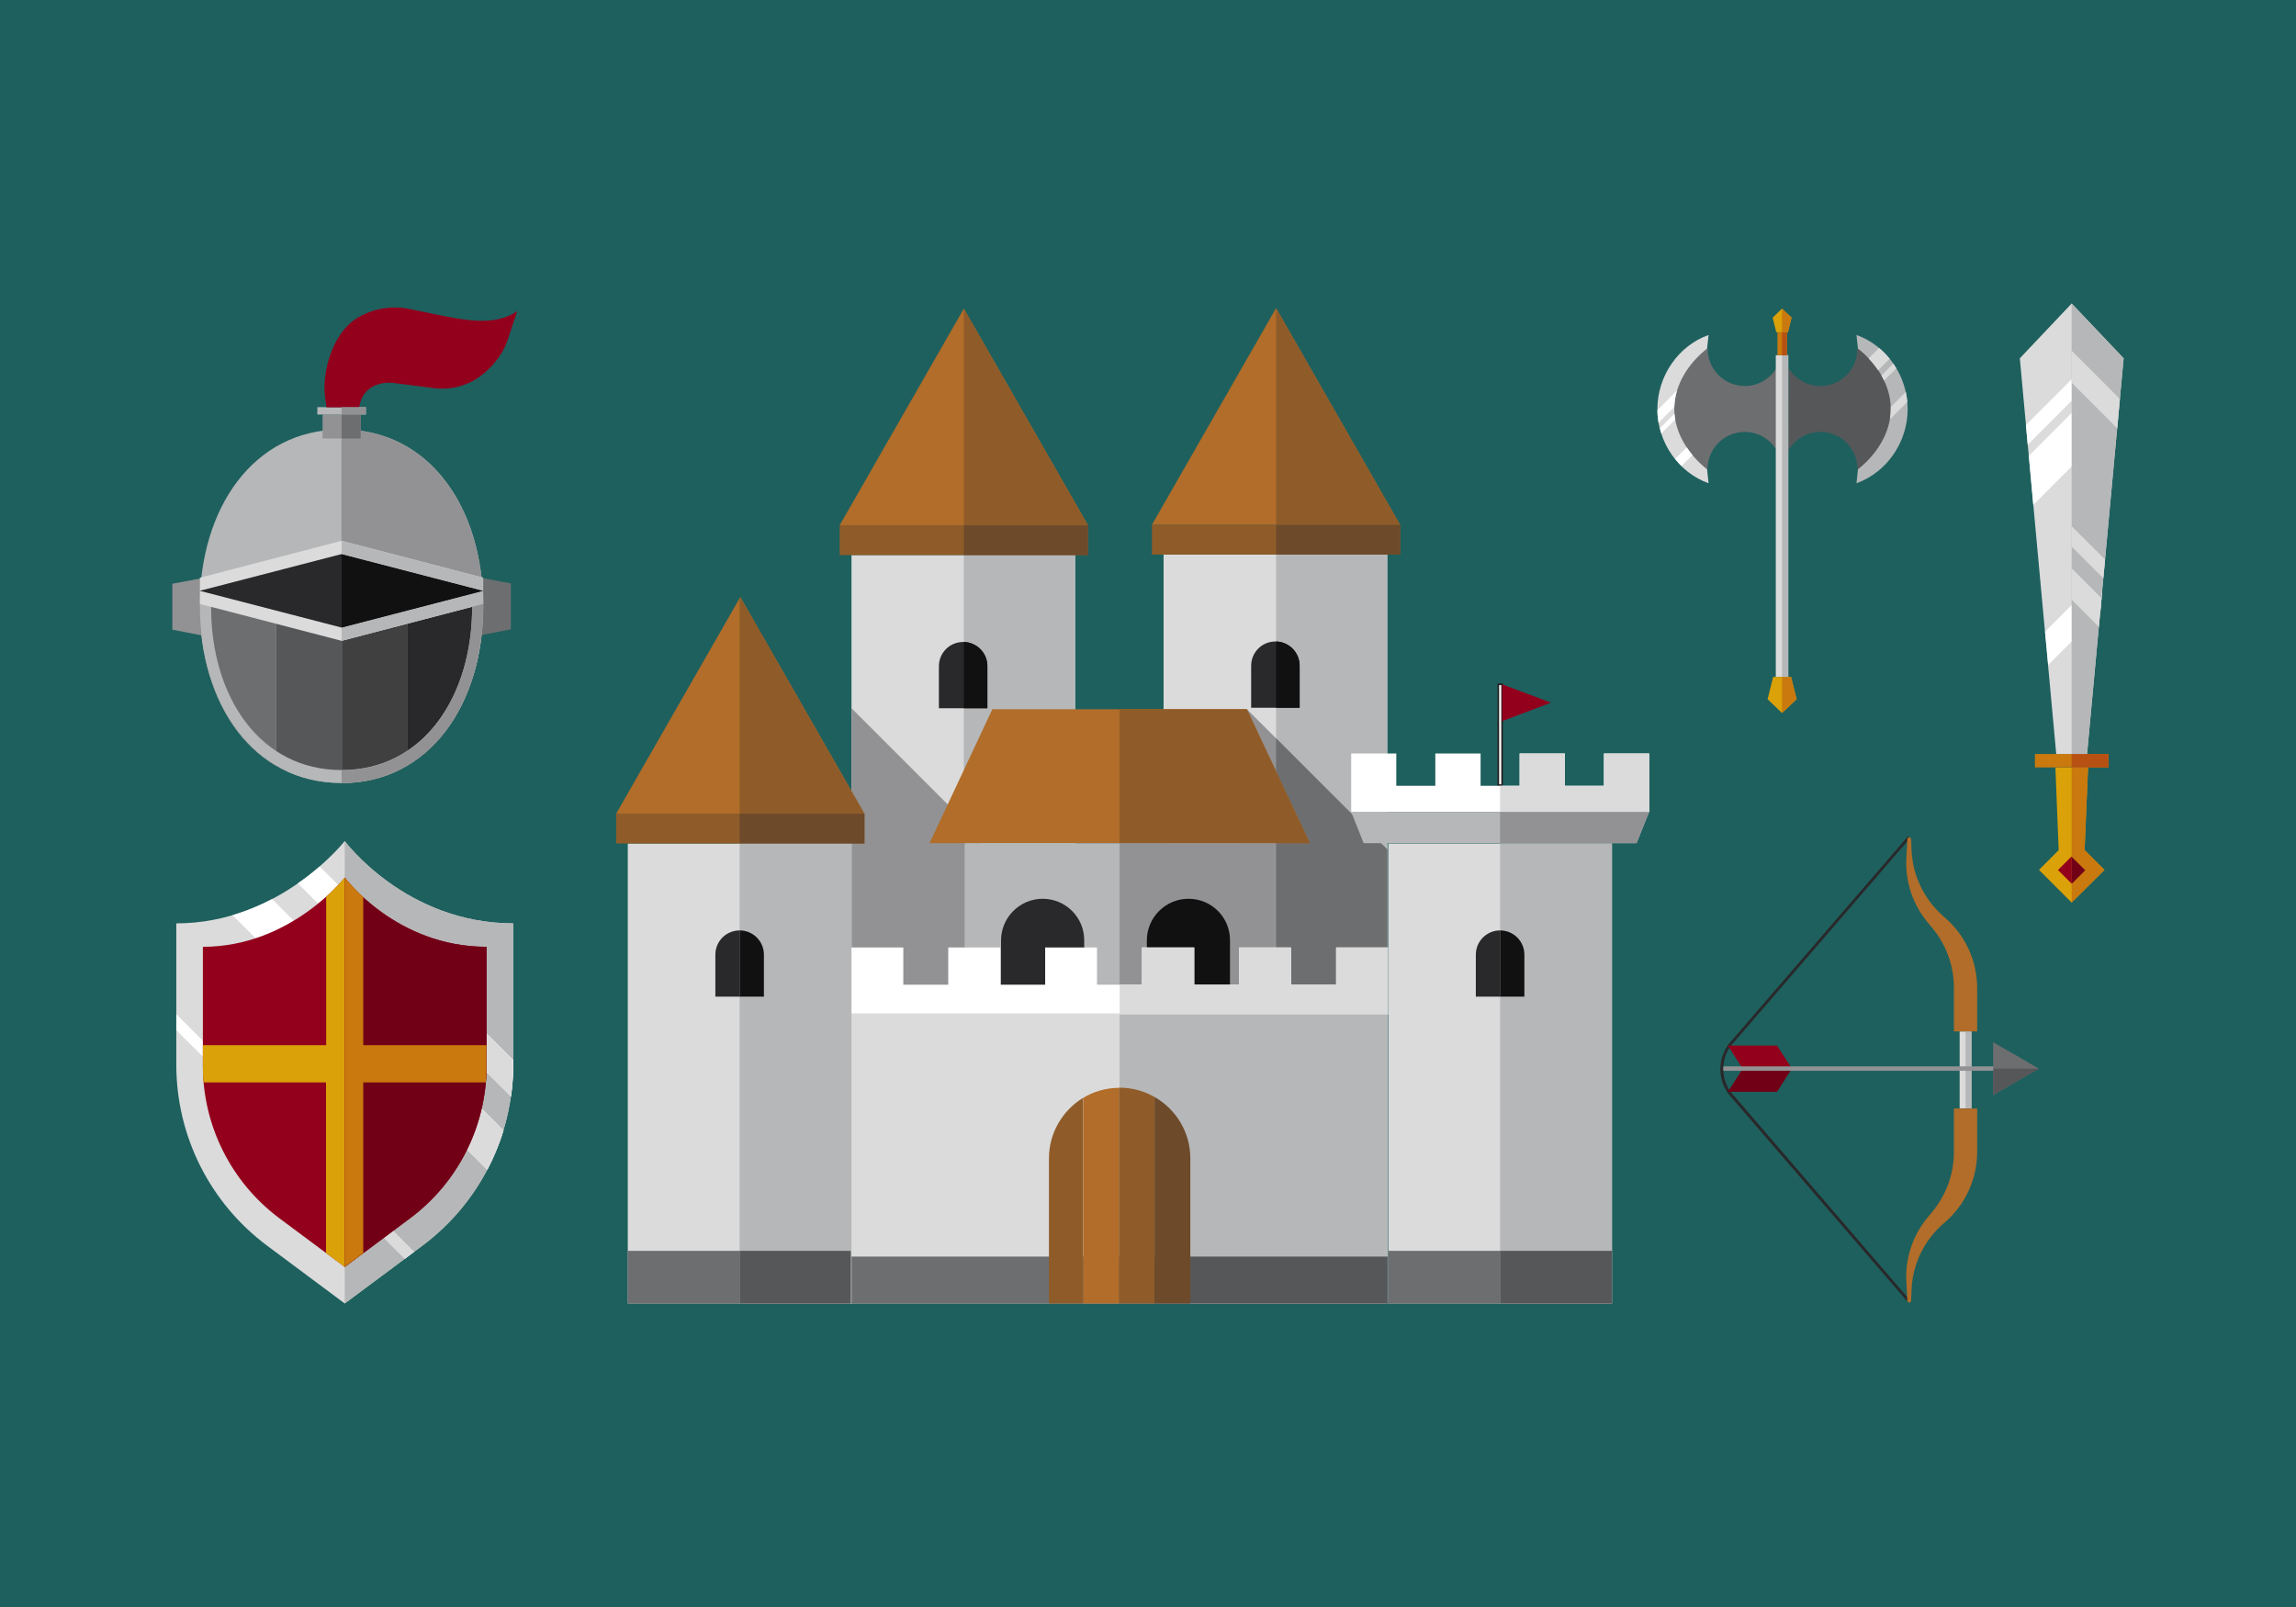 <?xml version="1.0" encoding="utf-8"?>
<!-- Generator: Adobe Illustrator 19.0.0, SVG Export Plug-In . SVG Version: 6.00 Build 0)  -->
<svg version="1.1" id="Layer_1" xmlns="http://www.w3.org/2000/svg" xmlns:xlink="http://www.w3.org/1999/xlink" x="0px" y="0px"
	 viewBox="0 0 1400 980" style="enable-background:new 0 0 1400 980;" xml:space="preserve">
<style type="text/css">
	.st0{fill:#1E605E;}
	.st1{fill:#6D6E70;}
	.st2{fill:#DBDBDB;}
	.st3{fill:#565759;}
	.st4{fill:#B6B7B8;}
	.st5{fill:#C9790E;}
	.st6{fill:#DBA109;}
	.st7{fill:#B75113;}
	.st8{fill:#FFFFFF;}
	.st9{fill:#93001C;}
	.st10{fill:#710017;}
	.st11{fill:#929294;}
	.st12{fill:#404041;}
	.st13{fill:#29282A;}
	.st14{fill:#121112;}
	.st15{fill:#B16D29;}
	.st16{fill:#8F5C29;}
	.st17{fill:#6D4A2A;}
	.st18{fill:#FFFFFF;stroke:#231F20;stroke-miterlimit:10;}
</style>
<rect class="st0" width="1400" height="980"/>
<g>
	<path class="st1" d="M1083.1,224.7c-4,6.4-11.1,10.7-19.2,10.7c-12.5,0-22.6-10.1-22.6-22.5l-0.3-0.3l-9.2,2.6l-13.9,19.8v34.2
		l11.5,11.8l11.5,5.2l0.3-0.3c0.1-12.4,10.2-22.5,22.6-22.5c8.3,0,15.5,4.4,19.5,11.1L1083.1,224.7z"/>
	<path class="st2" d="M1040.9,286.2c-10.9-8.6-20-21.9-20-36.8c0-15,9.1-28.3,20-36.8l0.9-8.3c-18.2,6.4-31.2,24.8-31.2,45.2
		s13,38.7,31.2,45.2L1040.9,286.2z"/>
	<path class="st3" d="M1090.7,224.7c4,6.4,11.1,10.7,19.2,10.7c12.5,0,22.6-10.1,22.6-22.5l0.3-0.3l9.2,2.6l13.9,19.8v34.2
		l-11.5,11.8l-11.5,5.2l-0.3-0.3c-0.1-12.4-10.2-22.5-22.6-22.5c-8.3,0-15.5,4.4-19.5,11.1L1090.7,224.7z"/>
	<path class="st4" d="M1132.9,286.2c10.9-8.6,20-21.9,20-36.8c0-15-9.1-28.3-20-36.8l-0.9-8.3c18.2,6.4,31.2,24.8,31.2,45.2
		s-13,38.7-31.2,45.2L1132.9,286.2z"/>
	<rect x="1082.8" y="216.6" class="st2" width="7.6" height="196.2"/>
	<rect x="1083.8" y="202.6" class="st5" width="5.8" height="14.1"/>
	<polygon class="st6" points="1083.1,202.6 1080.9,193.7 1086.6,188.2 1092.4,193.7 1090.2,202.6 	"/>
	<polygon class="st6" points="1092.1,412.8 1095.5,426.4 1086.6,434.8 1077.8,426.4 1081.2,412.8 	"/>
	<polygon class="st5" points="1086.6,412.8 1086.6,434.8 1095.5,426.4 1092.1,412.8 	"/>
	<rect x="1086.6" y="216.6" class="st4" width="3.8" height="196.2"/>
	<rect x="1086.6" y="202.6" class="st7" width="2.9" height="14.1"/>
	<polygon class="st5" points="1090.2,202.6 1092.4,193.7 1086.6,188.2 1086.6,202.6 	"/>
	<path class="st8" d="M1010.6,250.2c0,2.6,0.3,5.1,0.7,7.6l9.6-9.6c0.1-3.4,0.7-6.8,1.6-10L1010.6,250.2z"/>
	<path class="st8" d="M1013,264.3l8.5-8.5c-0.2-1.2-0.4-2.3-0.5-3.5l-8.9,8.9C1012.4,262.3,1012.7,263.3,1013,264.3z"/>
	<path class="st8" d="M1021.4,279.8c1.2,1.5,2.5,3,3.9,4.4l6.7-6.7c-1.3-1.5-2.4-3.1-3.5-4.7L1021.4,279.8z"/>
	<path class="st2" d="M1145.8,212.2l-6.4,6.4c2.1,2.2,4.1,4.7,5.8,7.2l7-7C1150.3,216.3,1148.1,214.1,1145.8,212.2z"/>
	<path class="st2" d="M1154.5,221.7l-7.3,7.3c0.6,1,1.1,2,1.6,3.1l7.5-7.5C1155.7,223.6,1155.1,222.7,1154.5,221.7z"/>
	<path class="st2" d="M1152.9,249.4c0,2.1-0.2,4.2-0.5,6.3l10.6-10.6c-0.2-2-0.5-4.1-0.9-6.1l-9.2,9.2
		C1152.8,248.6,1152.9,249,1152.9,249.4z"/>
</g>
<g>
	<polygon class="st6" points="1271.1,518.4 1273.2,468.1 1253.3,468.1 1255.3,518.4 1243.3,530.5 1263.2,550.4 1283.2,530.5 	"/>
	
		<rect x="1257.4" y="524.9" transform="matrix(0.707 0.707 -0.707 0.707 745.255 -737.799)" class="st9" width="11.7" height="11.7"/>
	<rect x="1240.8" y="459.8" class="st5" width="44.9" height="8.2"/>
	<polygon class="st2" points="1294.9,218.5 1263.2,185.1 1231.6,218.5 1253.8,459.8 1272.6,459.8 	"/>
	<rect x="1263.2" y="459.8" class="st7" width="22.5" height="8.2"/>
	<polygon class="st5" points="1273.2,468.1 1263.2,468.1 1263.2,550.3 1263.2,550.4 1283.2,530.5 1271.1,518.4 	"/>
	<polygon class="st10" points="1263.2,522.5 1263.2,538.9 1263.2,539 1271.5,530.7 1263.2,522.5 	"/>
	<path class="st8" d="M1236.4,271.2c20.4-20.4,44.2-44.2,44.2-44.2v-13.1l-45.3,45.3L1236.4,271.2z"/>
	<polygon class="st8" points="1239.8,307.9 1288.4,259.3 1274.4,240.6 1237.1,278 	"/>
	<path class="st8" d="M1281.9,359.7l-2.8-6.6l-32.1,32.1l1.9,20.3c11.9-11.9,24.8-24.8,31.8-31.8L1281.9,359.7z"/>
	<polygon class="st4" points="1263.2,185.1 1263.2,459.8 1272.6,459.8 1294.9,218.5 1263.2,185.1 	"/>
	<polygon class="st2" points="1263.2,333.3 1282.5,352.6 1283.6,341.2 1263.2,320.9 	"/>
	<polygon class="st2" points="1263.2,365.7 1279.8,382.3 1281.4,364.8 1263.2,346.6 	"/>
	<polygon class="st2" points="1263.2,233.4 1291,261.2 1292.6,243.3 1263.2,213.9 	"/>
</g>
<g>
	<path class="st2" d="M257.6,759.6l-47.4,35.3l-47.4-35.3c-34.8-26-55.3-66.8-55.3-110.3v-86.2c63.5,0,102.7-50.2,102.7-50.2
		s37.1,50.2,102.7,50.2v86.2C312.9,692.7,292.4,733.6,257.6,759.6z"/>
	<path class="st4" d="M257.6,759.6c34.8-26,55.3-66.8,55.3-110.3v-86.2c-65.6,0-102.7-50.2-102.7-50.2v282L257.6,759.6z"/>
	<path class="st8" d="M141.8,558.1l155.3,155.3c4-7.7,7.4-15.7,9.9-24.1L165.9,548.3C158.6,552.1,150.6,555.5,141.8,558.1z"/>
	<path class="st2" d="M210.2,626.5l86.9,86.9c4-7.7,7.4-15.7,9.9-24.1l-96.8-96.8V626.5z"/>
	<path class="st8" d="M194.9,528.4c-3.8,3.3-8.2,6.8-13.3,10.3l130,130c0.9-6.4,1.4-12.9,1.4-19.4v-2.8L194.9,528.4z"/>
	<path class="st2" d="M210.2,543.8v23.6l101.3,101.3c0.9-6.4,1.4-12.9,1.4-19.4v-2.8L210.2,543.8z"/>
	<polygon class="st8" points="107.5,628.2 246.9,767.6 252.4,763.4 107.5,618.5 	"/>
	<polygon class="st2" points="210.2,731 246.9,767.6 252.4,763.4 210.2,721.2 	"/>
	<path class="st9" d="M250.1,742.9l-39.9,29.7l-39.9-29.7C141,721,123.7,686.6,123.7,650v-72.6c53.5,0,86.5-42.2,86.5-42.2
		s31.2,42.2,86.5,42.2V650C296.7,686.6,279.4,721,250.1,742.9z"/>
	<path class="st6" d="M221.5,637.4v-90.3c-7.4-6.8-11.3-12-11.3-12s-4,5.1-11.3,11.7v90.6h-75.2V650c0,3.4,0.1,6.7,0.4,10.1h74.7
		v104.1l11.3,8.4l11.3-8.4V660.1h74.7c0.3-3.3,0.4-6.7,0.4-10.1v-12.6H221.5z"/>
	<path class="st10" d="M250.1,742.9c29.3-21.9,46.6-56.3,46.6-92.9v-72.6c-55.3,0-86.5-42.2-86.5-42.2v237.5L250.1,742.9z"/>
	<path class="st5" d="M221.5,637.4v-90.3c-7.4-6.8-11.3-12-11.3-12v102.3v22.7v112.5l11.3-8.4V660.1h74.7c0.3-3.3,0.4-6.7,0.4-10.1
		v-12.6H221.5z"/>
</g>
<g>
	<path class="st4" d="M294.6,369.7c0,59.6-32.5,107.8-86.4,107.8c-53.9,0-86.4-48.3-86.4-107.8s32.5-107.8,86.4-107.8
		C262.2,261.8,294.6,310.1,294.6,369.7z"/>
	<path class="st11" d="M294.6,369.7c0-59.6-32.5-107.8-86.4-107.8v215.7C262.2,477.5,294.6,429.2,294.6,369.7z"/>
	<path class="st1" d="M128.3,413c7.4,23.6,21.2,42.9,40.1,54v-87.6l-40.1-11.2V413z"/>
	<path class="st3" d="M168.4,467c1.9,1.1,3.9,2.2,5.9,3.1h34.2v-79.5l-40.1-11.2V467z"/>
	<path class="st12" d="M208.5,470.1h33.7c2.2-1,4.3-2.2,6.4-3.4v-87.3l-40.1,11.2V470.1z"/>
	<path class="st13" d="M248.6,466.7c19.1-11.4,32.9-31.1,40.1-55.2v-43.3l-40.1,11.2V466.7z"/>
	<polygon class="st11" points="124.7,387.8 105.1,384 105.1,356 124.7,352.3 	"/>
	<polygon class="st1" points="291.8,387.6 311.5,383.8 311.5,355.8 291.8,352.1 	"/>
	<rect x="196.7" y="252.8" class="st11" width="23.2" height="14.6"/>
	<rect x="193.5" y="248.3" class="st4" width="29.6" height="4.5"/>
	<path class="st9" d="M199.1,248.3l-0.8-5.4c-2.4-16.6,5-40.2,19.4-48.9c0.5-0.3,1-0.6,1.5-0.9h0c9.2-5.1,20-6.8,30.4-4.7l19.4,4
		c15.4,3.1,33.6,6.4,46.4-2.7l0,0l-6,18c-3.5,10.5-13.4,21.2-23.4,25.8h0c-6.7,3-14.1,4.1-21.4,3.2l-23.4-3l0,0
		c-9.9-1.5-19.4,2.6-21.7,12.4l-0.5,2.3H199.1z"/>
	<polygon class="st2" points="294.6,360.3 208.3,337.9 121.9,360.3 121.9,352.3 208.3,329.8 294.6,352.3 	"/>
	<path class="st4" d="M287.8,364c0.1,2,0.1,4.1,0.1,6.1c0,54.9-29.9,99.5-79.6,99.5c-49.7,0-79.6-44.5-79.6-99.5
		c0-2.1,0-4.1,0.1-6.1H122c-0.1,1.9-0.1,3.7-0.1,5.6c0,59.6,32.5,107.8,86.4,107.8c53.9,0,86.4-48.3,86.4-107.8c0-1.9,0-3.8-0.1-5.6
		H287.8z"/>
	<polygon class="st2" points="294.6,360.3 208.3,382.7 121.9,360.3 121.9,368.3 208.3,390.8 294.6,368.3 	"/>
	<polygon class="st13" points="121.9,360.3 208.3,337.9 294.6,360.3 208.3,382.7 	"/>
	<path class="st11" d="M294.6,369.7c0-1.9,0-3.8-0.1-5.6h-6.7c0.1,2,0.1,4.1,0.1,6.1c0,54.9-29.9,99.5-79.6,99.5v7.9
		C262.2,477.5,294.6,429.2,294.6,369.7z"/>
	<polygon class="st4" points="294.6,368.3 294.6,360.3 208.3,382.7 208.3,390.8 	"/>
	<polygon class="st14" points="294.6,360.3 208.3,337.9 208.3,382.7 	"/>
	<polygon class="st4" points="294.6,360.3 294.6,352.3 208.3,329.8 208.3,337.9 	"/>
	<rect x="208.3" y="252.8" class="st1" width="11.6" height="14.6"/>
	<rect x="208.3" y="248.3" class="st11" width="14.8" height="4.5"/>
</g>
<g>
	<rect x="1194.9" y="629" class="st2" width="7.2" height="46.9"/>
	<rect x="1198.5" y="629" class="st4" width="3.6" height="46.9"/>
	<g>
		<path class="st13" d="M1162.7,793.3l-106.2-123.2c-4.8-4.8-7.5-11.2-7.5-18.1c0-6.8,2.7-13.3,7.5-18.1l106.9-123.9l1.3,1.1
			l-106.9,123.9c-4.6,4.6-7,10.6-7,16.9c0,6.4,2.5,12.4,7,16.9L1164,792.2L1162.7,793.3z"/>
	</g>
	<path class="st15" d="M1165.6,518.7l-0.3-7c0-0.6-0.5-1.1-1.1-1.1l0,0c-0.6,0-1.1,0.5-1.2,1.1l-0.6,11.9
		c-0.7,14.4,4.1,28.5,13.5,39.5l2,2.4c8.7,10.3,13.5,23.3,13.5,36.8V629h14.2v-26.4c0-16.7-7.3-32.5-20-43.3l0,0
		C1173.6,549.1,1166.3,534.4,1165.6,518.7z"/>
	<path class="st15" d="M1165.6,786.2l-0.3,7c0,0.6-0.5,1.1-1.1,1.1l0,0c-0.6,0-1.1-0.5-1.2-1.1l-0.6-11.9
		c-0.7-14.4,4.1-28.5,13.5-39.5l2-2.4c8.7-10.3,13.5-23.3,13.5-36.8v-26.6h14.2v26.4c0,16.7-7.3,32.5-20,43.3l0,0
		C1173.6,755.8,1166.3,770.5,1165.6,786.2z"/>
	<polygon class="st9" points="1092.6,651.7 1062.6,651.7 1053.6,637.6 1083.6,637.6 	"/>
	<polygon class="st10" points="1092.6,651.7 1062.6,651.7 1053.6,665.8 1083.6,665.8 	"/>
	<polygon class="st1" points="1215.3,651.7 1215.3,635.6 1229.3,643.6 1243.2,651.7 1229.3,659.7 1215.3,667.8 	"/>
	<polygon class="st3" points="1229.3,659.7 1243.2,651.7 1215.3,651.7 1215.3,667.8 	"/>
	<rect x="1050.8" y="650.3" class="st11" width="164.6" height="2.7"/>
</g>
<g>
	<rect x="709.5" y="338.2" class="st2" width="136.4" height="280.5"/>
	<rect x="778.1" y="338.2" class="st4" width="67.8" height="280.5"/>
	<polygon class="st11" points="845.9,518 760.3,432.5 754.4,607.8 845.9,607.8 	"/>
	<polygon class="st1" points="778.1,607.8 845.9,607.8 845.9,518 778.1,450.2 	"/>
	<rect x="519.2" y="338.5" class="st2" width="136.4" height="280.5"/>
	<rect x="587.7" y="338.5" class="st4" width="67.8" height="280.5"/>
	<polygon class="st11" points="519.2,619 597,619 597,509.7 519.2,431.9 	"/>
	<path class="st13" d="M777.7,391.2c-8.2,0-14.8,6.6-14.8,14.8v25.6h29.5v-25.6C792.5,397.8,785.8,391.2,777.7,391.2z"/>
	<rect x="702.4" y="320" class="st16" width="151.4" height="18.2"/>
	<polygon class="st15" points="702.4,320 778.1,187.9 853.7,320 	"/>
	<rect x="778.1" y="320" class="st17" width="75.7" height="18.2"/>
	<polygon class="st16" points="853.7,320 778.1,187.9 778.1,320 	"/>
	<path class="st14" d="M778.1,391.2v40.4h14.4v-25.6C792.5,397.9,786,391.4,778.1,391.2z"/>
	<path class="st13" d="M587.3,391.5c-8.2,0-14.8,6.6-14.8,14.8v25.6h29.5v-25.6C602.1,398.1,595.5,391.5,587.3,391.5z"/>
	<rect x="512" y="320.3" class="st16" width="151.4" height="18.2"/>
	<polygon class="st15" points="512,320.3 587.7,188.2 663.4,320.3 	"/>
	<polygon class="st16" points="663.4,320.3 587.7,188.2 587.7,320.3 	"/>
	<rect x="587.7" y="320.3" class="st17" width="75.7" height="18.2"/>
	<path class="st14" d="M587.7,391.5v40.4h14.4v-25.6C602.1,398.2,595.7,391.7,587.7,391.5z"/>
	<polygon class="st15" points="798.7,514.2 566.8,514.2 605.1,432.5 760.3,432.5 	"/>
	<rect x="588.2" y="514.2" class="st4" width="189.1" height="103.3"/>
	<rect x="682.7" y="514.2" class="st11" width="94.5" height="103.3"/>
	<polygon class="st16" points="682.7,514.2 798.7,514.2 760.3,432.5 682.7,432.5 	"/>
	<path class="st13" d="M635.8,548.1c-14,0-25.4,11.4-25.4,25.4v44.1h50.7v-44.1C661.2,559.5,649.8,548.1,635.8,548.1z"/>
	<path class="st14" d="M724.7,548.1c-14,0-25.4,11.4-25.4,25.4v44.1h50.7v-44.1C750.1,559.5,738.8,548.1,724.7,548.1z"/>
	<rect x="382.8" y="514.4" class="st2" width="136.4" height="280.5"/>
	<polygon class="st8" points="846.3,577.8 814.7,577.8 814.7,600.5 787.2,600.5 787.2,577.8 755.6,577.8 755.6,600.5 728.2,600.5 
		728.2,577.8 728,577.8 696.5,577.8 696.3,577.8 696.3,600.5 668.9,600.5 668.9,577.8 637.3,577.8 637.3,600.5 609.9,600.5 
		609.9,577.8 578.2,577.8 578.2,600.5 550.8,600.5 550.8,577.8 519.1,577.8 519.1,600.5 519.1,618.7 696.5,618.7 728,618.7 
		846.3,618.7 	"/>
	<rect x="518.9" y="618" class="st2" width="327.2" height="176.9"/>
	<path class="st13" d="M451,567.4c-8.2,0-14.8,6.6-14.8,14.8v25.6h29.5v-25.6C465.8,574,459.2,567.4,451,567.4z"/>
	<rect x="382.8" y="762.8" class="st1" width="136" height="32.1"/>
	<rect x="519.2" y="766.3" class="st1" width="326.9" height="28.6"/>
	<rect x="375.7" y="496.2" class="st16" width="151.4" height="18.2"/>
	<polygon class="st15" points="375.7,496.2 451.4,364.1 527.1,496.2 	"/>
	<rect x="913.6" y="417.3" class="st18" width="2.3" height="61.5"/>
	<polygon class="st9" points="915.9,417.3 915.9,439.8 945.7,428.5 	"/>
	<rect x="846.5" y="514.4" class="st2" width="136.4" height="280.5"/>
	<path class="st13" d="M914.7,567.4c-8.2,0-14.8,6.6-14.8,14.8v25.6h29.5v-25.6C929.5,574,922.9,567.4,914.7,567.4z"/>
	<rect x="846.5" y="762.8" class="st1" width="136.4" height="32.1"/>
	<polygon class="st8" points="978,459.5 978,479.2 954.2,479.2 954.2,459.5 926.6,459.5 926.6,479.2 902.8,479.2 902.8,459.5 
		875.2,459.5 875.2,479.2 851.4,479.2 851.4,459.5 823.9,459.5 823.9,479.2 823.9,495.1 1005.6,495.1 1005.6,479.2 1005.6,459.5 	
		"/>
	<polygon class="st4" points="997.9,514.2 831.5,514.2 823.9,495.1 1005.6,495.1 	"/>
	<rect x="451" y="514.4" class="st4" width="68.2" height="280.5"/>
	<rect x="451" y="762.8" class="st3" width="67.8" height="32.1"/>
	<path class="st14" d="M451,567.4v40.4h14.8v-25.6C465.8,574,459.2,567.4,451,567.4z"/>
	<rect x="451" y="496.2" class="st17" width="76.1" height="18.2"/>
	<polygon class="st16" points="451,496.2 527.1,496.2 451.4,364.1 451,364.7 	"/>
	<rect x="682.7" y="618" class="st4" width="163.4" height="176.9"/>
	<rect x="682.7" y="766.3" class="st3" width="163.4" height="28.6"/>
	<polygon class="st2" points="814.7,600.5 787.2,600.5 787.2,577.8 755.6,577.8 755.6,600.5 728.2,600.5 728.2,577.8 728,577.8 
		696.5,577.8 696.3,577.8 696.3,600.5 682.7,600.5 682.7,618.7 696.5,618.7 728,618.7 846.3,618.7 846.3,577.8 814.7,577.8 	"/>
	<rect x="914.7" y="514.4" class="st4" width="68.2" height="280.5"/>
	<rect x="914.7" y="762.8" class="st3" width="68.2" height="32.1"/>
	<path class="st14" d="M929.5,607.8v-25.6c0-8.2-6.6-14.8-14.8-14.8v40.4H929.5z"/>
	<polygon class="st11" points="914.7,514.2 997.9,514.2 1005.6,495.1 914.7,495.1 	"/>
	<polygon class="st2" points="978,479.2 954.2,479.2 954.2,459.5 926.6,459.5 926.6,479.2 914.7,479.2 914.7,495.1 1005.6,495.1 
		1005.6,479.2 1005.6,459.5 978,459.5 	"/>
	<path class="st16" d="M682.7,663.3c-0.2,0-0.3,0-0.5,0v131.6H704V669C697.7,665.4,690.5,663.3,682.7,663.3z"/>
	<path class="st17" d="M704,669v125.9h21.8v-88.5C725.8,690.4,717,676.4,704,669z"/>
	<path class="st16" d="M639.6,706.4v88.5h20.8V669.5C648,677.1,639.6,690.8,639.6,706.4z"/>
	<path class="st15" d="M660.5,669.5v125.4h21.8V663.4C674.3,663.4,666.8,665.7,660.5,669.5z"/>
</g>
</svg>
